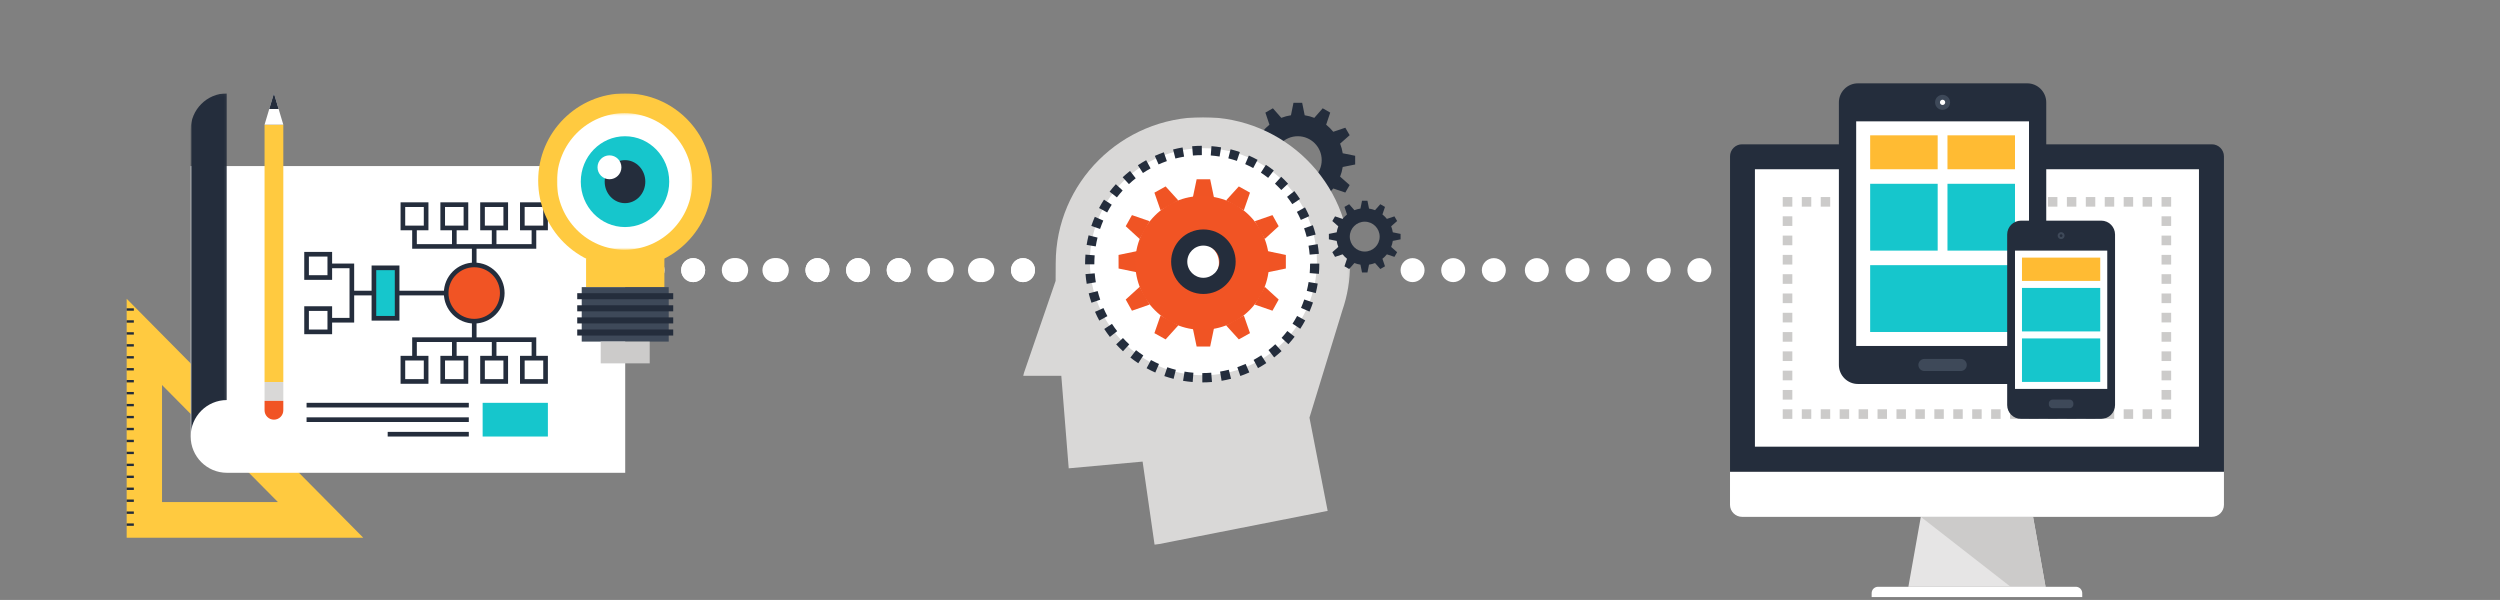 <?xml version="1.0" encoding="UTF-8" standalone="no"?>
<svg width="1046px" height="251px" viewBox="0 0 1046 251" version="1.1" xmlns="http://www.w3.org/2000/svg" xmlns:xlink="http://www.w3.org/1999/xlink">
    <rect x="0" y="0" width="1046" height="251" fill="#808080" stroke="none"/>
    <!-- Generator: Sketch 46.1 (44463) - http://www.bohemiancoding.com/sketch -->
    <title>Mobile</title>
    <desc>Created with Sketch.</desc>
    <defs>
        <polygon id="path-1" points="15.246 0.053 0.075 0.053 0.075 143.6 15.246 143.6 15.246 0.053"></polygon>
        <polygon id="path-3" points="0 186 245.101 186 245.101 0.053 0 0.053"></polygon>
        <polygon id="path-5" points="0 89.506 0 179 136.913 179 136.913 0.013 0 0.013"></polygon>
        <polygon id="path-7" points="0 57.496 0 0.345 56.657 0.345 56.657 57.496"></polygon>
    </defs>
    <g id="Page-1" stroke="none" stroke-width="1" fill="none" fill-rule="evenodd">
        <g id="Mobile">
            <g id="Group-4" transform="translate(52, 34)">
                <g id="Group" transform="translate(233, 74)" fill="#FFFFFF">
                    <path d="M10.041,5.014 C10.041,7.79 7.794,10.038 5.025,10.038 C2.247,10.038 0,7.79 0,5.014 C0,2.245 2.247,0 5.025,0 C7.794,0 10.041,2.245 10.041,5.014" id="Fill-41"></path>
                    <path d="M27.041,5.014 C27.041,7.79 24.794,10.038 22.025,10.038 C19.247,10.038 17,7.79 17,5.014 C17,2.245 19.247,0 22.025,0 C24.794,0 27.041,2.245 27.041,5.014" id="Fill-41"></path>
                    <path d="M44.041,5.014 C44.041,7.79 41.794,10.038 39.025,10.038 C36.247,10.038 34,7.79 34,5.014 C34,2.245 36.247,0 39.025,0 C41.794,0 44.041,2.245 44.041,5.014" id="Fill-41"></path>
                    <path d="M62.041,5.014 C62.041,7.79 59.794,10.038 57.025,10.038 C54.247,10.038 52,7.79 52,5.014 C52,2.245 54.247,0 57.025,0 C59.794,0 62.041,2.245 62.041,5.014" id="Fill-41"></path>
                    <path d="M79.041,5.014 C79.041,7.79 76.794,10.038 74.025,10.038 C71.247,10.038 69,7.79 69,5.014 C69,2.245 71.247,0 74.025,0 C76.794,0 79.041,2.245 79.041,5.014" id="Fill-41"></path>
                    <path d="M96.041,5.014 C96.041,7.79 93.794,10.038 91.025,10.038 C88.247,10.038 86,7.79 86,5.014 C86,2.245 88.247,0 91.025,0 C93.794,0 96.041,2.245 96.041,5.014" id="Fill-41"></path>
                    <path d="M113.041,5.014 C113.041,7.79 110.794,10.038 108.025,10.038 C105.247,10.038 103,7.79 103,5.014 C103,2.245 105.247,0 108.025,0 C110.794,0 113.041,2.245 113.041,5.014" id="Fill-41"></path>
                    <path d="M130.041,5.014 C130.041,7.79 127.794,10.038 125.025,10.038 C122.247,10.038 120,7.79 120,5.014 C120,2.245 122.247,0 125.025,0 C127.794,0 130.041,2.245 130.041,5.014" id="Fill-41"></path>
                    <path d="M148.041,5.014 C148.041,7.79 145.794,10.038 143.025,10.038 C140.247,10.038 138,7.79 138,5.014 C138,2.245 140.247,0 143.025,0 C145.794,0 148.041,2.245 148.041,5.014" id="Fill-41"></path>
                </g>
                <g id="Group" transform="translate(534, 74)" fill="#FFFFFF">
                    <path d="M10.041,5.014 C10.041,7.79 7.794,10.038 5.025,10.038 C2.247,10.038 0,7.79 0,5.014 C0,2.245 2.247,0 5.025,0 C7.794,0 10.041,2.245 10.041,5.014" id="Fill-41"></path>
                    <path d="M27.041,5.014 C27.041,7.79 24.794,10.038 22.025,10.038 C19.247,10.038 17,7.79 17,5.014 C17,2.245 19.247,0 22.025,0 C24.794,0 27.041,2.245 27.041,5.014" id="Fill-41"></path>
                    <path d="M44.041,5.014 C44.041,7.79 41.794,10.038 39.025,10.038 C36.247,10.038 34,7.79 34,5.014 C34,2.245 36.247,0 39.025,0 C41.794,0 44.041,2.245 44.041,5.014" id="Fill-41"></path>
                    <path d="M62.041,5.014 C62.041,7.79 59.794,10.038 57.025,10.038 C54.247,10.038 52,7.79 52,5.014 C52,2.245 54.247,0 57.025,0 C59.794,0 62.041,2.245 62.041,5.014" id="Fill-41"></path>
                    <path d="M79.041,5.014 C79.041,7.79 76.794,10.038 74.025,10.038 C71.247,10.038 69,7.79 69,5.014 C69,2.245 71.247,0 74.025,0 C76.794,0 79.041,2.245 79.041,5.014" id="Fill-41"></path>
                    <path d="M96.041,5.014 C96.041,7.79 93.794,10.038 91.025,10.038 C88.247,10.038 86,7.79 86,5.014 C86,2.245 88.247,0 91.025,0 C93.794,0 96.041,2.245 96.041,5.014" id="Fill-41"></path>
                    <path d="M113.041,5.014 C113.041,7.79 110.794,10.038 108.025,10.038 C105.247,10.038 103,7.79 103,5.014 C103,2.245 105.247,0 108.025,0 C110.794,0 113.041,2.245 113.041,5.014" id="Fill-41"></path>
                    <path d="M130.041,5.014 C130.041,7.79 127.794,10.038 125.025,10.038 C122.247,10.038 120,7.79 120,5.014 C120,2.245 122.247,0 125.025,0 C127.794,0 130.041,2.245 130.041,5.014" id="Fill-41"></path>
                    <path d="M148.041,5.014 C148.041,7.79 145.794,10.038 143.025,10.038 C140.247,10.038 138,7.79 138,5.014 C138,2.245 140.247,0 143.025,0 C145.794,0 148.041,2.245 148.041,5.014" id="Fill-41"></path>
                    <path d="M165.041,5.014 C165.041,7.79 162.794,10.038 160.025,10.038 C157.247,10.038 155,7.79 155,5.014 C155,2.245 157.247,0 160.025,0 C162.794,0 165.041,2.245 165.041,5.014" id="Fill-41"></path>
                    <path d="M182.041,5.014 C182.041,7.79 179.794,10.038 177.025,10.038 C174.247,10.038 172,7.79 172,5.014 C172,2.245 174.247,0 177.025,0 C179.794,0 182.041,2.245 182.041,5.014" id="Fill-41"></path>
                </g>
                <g id="Group" transform="translate(199, 74)" fill="#FFFFFF">
                    <path d="M10.041,5.014 C10.041,7.79 7.794,10.038 5.025,10.038 C2.247,10.038 0,7.79 0,5.014 C0,2.245 2.247,0 5.025,0 C7.794,0 10.041,2.245 10.041,5.014" id="Fill-41"></path>
                    <path d="M27.041,5.014 C27.041,7.79 24.794,10.038 22.025,10.038 C19.247,10.038 17,7.79 17,5.014 C17,2.245 19.247,0 22.025,0 C24.794,0 27.041,2.245 27.041,5.014" id="Fill-41"></path>
                    <path d="M44.041,5.014 C44.041,7.79 41.794,10.038 39.025,10.038 C36.247,10.038 34,7.79 34,5.014 C34,2.245 36.247,0 39.025,0 C41.794,0 44.041,2.245 44.041,5.014" id="Fill-41"></path>
                    <path d="M62.041,5.014 C62.041,7.79 59.794,10.038 57.025,10.038 C54.247,10.038 52,7.79 52,5.014 C52,2.245 54.247,0 57.025,0 C59.794,0 62.041,2.245 62.041,5.014" id="Fill-41"></path>
                    <path d="M79.041,5.014 C79.041,7.79 76.794,10.038 74.025,10.038 C71.247,10.038 69,7.79 69,5.014 C69,2.245 71.247,0 74.025,0 C76.794,0 79.041,2.245 79.041,5.014" id="Fill-41"></path>
                    <path d="M96.041,5.014 C96.041,7.79 93.794,10.038 91.025,10.038 C88.247,10.038 86,7.79 86,5.014 C86,2.245 88.247,0 91.025,0 C93.794,0 96.041,2.245 96.041,5.014" id="Fill-41"></path>
                    <path d="M113.041,5.014 C113.041,7.79 110.794,10.038 108.025,10.038 C105.247,10.038 103,7.79 103,5.014 C103,2.245 105.247,0 108.025,0 C110.794,0 113.041,2.245 113.041,5.014" id="Fill-41"></path>
                    <path d="M130.041,5.014 C130.041,7.79 127.794,10.038 125.025,10.038 C122.247,10.038 120,7.79 120,5.014 C120,2.245 122.247,0 125.025,0 C127.794,0 130.041,2.245 130.041,5.014" id="Fill-41"></path>
                    <path d="M148.041,5.014 C148.041,7.79 145.794,10.038 143.025,10.038 C140.247,10.038 138,7.79 138,5.014 C138,2.245 140.247,0 143.025,0 C145.794,0 148.041,2.245 148.041,5.014" id="Fill-41"></path>
                    <path d="M165.041,5.014 C165.041,7.79 162.794,10.038 160.025,10.038 C157.247,10.038 155,7.79 155,5.014 C155,2.245 157.247,0 160.025,0 C162.794,0 165.041,2.245 165.041,5.014" id="Fill-41"></path>
                    <path d="M182.041,5.014 C182.041,7.79 179.794,10.038 177.025,10.038 C174.247,10.038 172,7.79 172,5.014 C172,2.245 174.247,0 177.025,0 C179.794,0 182.041,2.245 182.041,5.014" id="Fill-41"></path>
                </g>
                <g id="Page-1" transform="translate(123, 98) scale(-1, 1) translate(-123, -98) translate(0, 5)">
                    <path d="M146,186 L245,186 L245,86 L146,186 Z M230.207,122.089 L230.207,171.055 L181.728,171.055 L230.207,122.089 Z" id="Fill-1" fill="#FFCA40"></path>
                    <polygon id="Fill-2" fill="#242D3C" points="242 181 245 181 245 180 242 180"></polygon>
                    <polygon id="Fill-3" fill="#242D3C" points="242 176 245 176 245 175 242 175"></polygon>
                    <polygon id="Fill-4" fill="#242D3C" points="242 171 245 171 245 170 242 170"></polygon>
                    <polygon id="Fill-5" fill="#242D3C" points="242 166 245 166 245 165 242 165"></polygon>
                    <polygon id="Fill-6" fill="#242D3C" points="242 161 245 161 245 160 242 160"></polygon>
                    <polygon id="Fill-7" fill="#242D3C" points="242 156 245 156 245 155 242 155"></polygon>
                    <polygon id="Fill-8" fill="#242D3C" points="242 151 245 151 245 150 242 150"></polygon>
                    <polygon id="Fill-9" fill="#242D3C" points="242 146 245 146 245 145 242 145"></polygon>
                    <polygon id="Fill-10" fill="#242D3C" points="242 141 245 141 245 140 242 140"></polygon>
                    <polygon id="Fill-11" fill="#242D3C" points="242 136 245 136 245 135 242 135"></polygon>
                    <polygon id="Fill-12" fill="#242D3C" points="242 131 245 131 245 130 242 130"></polygon>
                    <polygon id="Fill-13" fill="#242D3C" points="242 126 245 126 245 125 242 125"></polygon>
                    <polygon id="Fill-14" fill="#242D3C" points="242 121 245 121 245 120 242 120"></polygon>
                    <polygon id="Fill-15" fill="#242D3C" points="242 116 245 116 245 115 242 115"></polygon>
                    <polygon id="Fill-16" fill="#242D3C" points="242 111 245 111 245 110 242 110"></polygon>
                    <polygon id="Fill-17" fill="#242D3C" points="242 106 245 106 245 105 242 105"></polygon>
                    <polygon id="Fill-18" fill="#242D3C" points="242 101 245 101 245 100 242 100"></polygon>
                    <polygon id="Fill-19" fill="#242D3C" points="242 96 245 96 245 95 242 95"></polygon>
                    <polygon id="Fill-20" fill="#242D3C" points="242 91 245 91 245 90 242 90"></polygon>
                    <g id="Group-78">
                        <path d="M36.414,158.815 L203.053,158.815 C211.431,158.815 218.225,151.995 218.225,143.6 L218.225,30.487 L36.414,30.487 L36.414,158.815 Z" id="Fill-21" fill="#FFFFFF"></path>
                        <g id="Group-25" transform="translate(202.979, 0)">
                            <mask id="mask-2" fill="white">
                                <use xlink:href="#path-1"></use>
                            </mask>
                            <g id="Clip-24"></g>
                            <path d="M15.246,15.268 C15.246,6.875 8.451,0.052 0.075,0.052 L0.075,128.382 C8.451,128.382 15.246,135.2 15.246,143.6 L15.246,15.268 Z" id="Fill-23" fill="#242D3C" mask="url(#mask-2)"></path>
                        </g>
                        <mask id="mask-4" fill="white">
                            <use xlink:href="#path-3"></use>
                        </mask>
                        <g id="Clip-27"></g>
                        <polygon id="Fill-26" fill="#16C6CC" mask="url(#mask-4)" points="68.766 143.644 96.063 143.644 96.063 129.543 68.766 129.543"></polygon>
                        <polygon id="Fill-28" fill="#242D3C" mask="url(#mask-4)" points="101.849 131.491 169.731 131.491 169.731 129.543 101.849 129.543"></polygon>
                        <polygon id="Fill-29" fill="#242D3C" mask="url(#mask-4)" points="101.849 137.563 169.731 137.563 169.731 135.615 101.849 135.615"></polygon>
                        <polygon id="Fill-30" fill="#242D3C" mask="url(#mask-4)" points="101.849 143.646 135.792 143.646 135.792 141.698 101.849 141.698"></polygon>
                        <polygon id="Fill-31" fill="#16C6CC" mask="url(#mask-4)" points="131.843 94.171 141.554 94.171 141.554 73.058 131.843 73.058"></polygon>
                        <path d="M99.588,71.844 C93.113,71.844 87.851,77.122 87.851,83.615 C87.851,90.106 93.113,95.387 99.588,95.387 C106.056,95.387 111.323,90.106 111.323,83.615 C111.323,77.122 106.056,71.844 99.588,71.844" id="Fill-32" fill="#F15424" mask="url(#mask-4)"></path>
                        <path d="M132.814,93.197 L140.583,93.197 L140.583,74.032 L132.814,74.032 L132.814,93.197 Z M130.872,95.145 L142.525,95.145 L142.525,72.085 L130.872,72.085 L130.872,95.145 Z" id="Fill-33" fill="#242D3C" mask="url(#mask-4)"></path>
                        <path d="M160.986,98.881 L168.76,98.881 L168.76,91.087 L160.986,91.087 L160.986,98.881 Z M159.044,100.829 L170.702,100.829 L170.702,89.139 L159.044,89.139 L159.044,100.829 Z" id="Fill-34" fill="#242D3C" mask="url(#mask-4)"></path>
                        <path d="M160.986,76.143 L168.76,76.143 L168.76,68.348 L160.986,68.348 L160.986,76.143 Z M159.044,78.091 L170.702,78.091 L170.702,66.401 L159.044,66.401 L159.044,78.091 Z" id="Fill-35" fill="#242D3C" mask="url(#mask-4)"></path>
                        <path d="M120.684,119.627 L128.459,119.627 L128.459,111.83 L120.684,111.83 L120.684,119.627 Z M118.742,121.575 L130.401,121.575 L130.401,109.882 L118.742,109.882 L118.742,121.575 Z" id="Fill-36" fill="#242D3C" mask="url(#mask-4)"></path>
                        <path d="M104.024,119.627 L111.801,119.627 L111.801,111.83 L104.024,111.83 L104.024,119.627 Z M102.082,121.575 L113.743,121.575 L113.743,109.882 L102.082,109.882 L102.082,121.575 Z" id="Fill-37" fill="#242D3C" mask="url(#mask-4)"></path>
                        <path d="M87.368,119.627 L95.141,119.627 L95.141,111.83 L87.368,111.83 L87.368,119.627 Z M85.425,121.575 L97.083,121.575 L97.083,109.882 L85.425,109.882 L85.425,121.575 Z" id="Fill-38" fill="#242D3C" mask="url(#mask-4)"></path>
                        <path d="M70.708,119.627 L78.484,119.627 L78.484,111.83 L70.708,111.83 L70.708,119.627 Z M68.766,121.575 L80.426,121.575 L80.426,109.882 L68.766,109.882 L68.766,121.575 Z" id="Fill-39" fill="#242D3C" mask="url(#mask-4)"></path>
                        <path d="M120.684,55.399 L128.459,55.399 L128.459,47.602 L120.684,47.602 L120.684,55.399 Z M118.742,57.347 L130.401,57.347 L130.401,45.654 L118.742,45.654 L118.742,57.347 Z" id="Fill-40" fill="#242D3C" mask="url(#mask-4)"></path>
                        <path d="M104.024,55.399 L111.801,55.399 L111.801,47.602 L104.024,47.602 L104.024,55.399 Z M102.082,57.347 L113.743,57.347 L113.743,45.654 L102.082,45.654 L102.082,57.347 Z" id="Fill-41" fill="#242D3C" mask="url(#mask-4)"></path>
                        <path d="M87.368,55.399 L95.141,55.399 L95.141,47.602 L87.368,47.602 L87.368,55.399 Z M85.425,57.347 L97.083,57.347 L97.083,45.654 L85.425,45.654 L85.425,57.347 Z" id="Fill-42" fill="#242D3C" mask="url(#mask-4)"></path>
                        <path d="M70.708,55.399 L78.484,55.399 L78.484,47.602 L70.708,47.602 L70.708,55.399 Z M68.766,57.347 L80.426,57.347 L80.426,45.654 L68.766,45.654 L68.766,57.347 Z" id="Fill-43" fill="#242D3C" mask="url(#mask-4)"></path>
                        <path d="M99.588,72.818 C93.652,72.818 88.822,77.661 88.822,83.615 C88.822,89.569 93.652,94.413 99.588,94.413 C105.523,94.413 110.352,89.569 110.352,83.615 C110.352,77.661 105.523,72.818 99.588,72.818 M99.588,96.361 C92.581,96.361 86.88,90.644 86.88,83.615 C86.88,76.587 92.581,70.87 99.588,70.87 C106.595,70.87 112.294,76.587 112.294,83.615 C112.294,90.644 106.595,96.361 99.588,96.361" id="Fill-44" fill="#242D3C" mask="url(#mask-4)"></path>
                        <polygon id="Fill-45" fill="#242D3C" mask="url(#mask-4)" points="90.286 64.108 90.283 56.377 92.225 56.377 92.228 64.108"></polygon>
                        <polygon id="Fill-46" fill="#242D3C" mask="url(#mask-4)" points="106.943 64.108 108.885 64.108 108.885 56.378 106.943 56.378"></polygon>
                        <polygon id="Fill-47" fill="#242D3C" mask="url(#mask-4)" points="98.617 71.844 98.616 64.108 100.558 64.108 100.559 71.844"></polygon>
                        <polygon id="Fill-48" fill="#242D3C" mask="url(#mask-4)" points="125.543 65.082 73.626 65.082 73.624 56.377 75.567 56.377 75.568 63.134 123.601 63.134 123.601 56.377 125.543 56.377"></polygon>
                        <polygon id="Fill-49" fill="#242D3C" mask="url(#mask-4)" points="106.945 110.853 106.943 103.12 108.885 103.12 108.887 110.853"></polygon>
                        <polygon id="Fill-50" fill="#242D3C" mask="url(#mask-4)" points="90.286 110.853 92.228 110.853 92.228 103.12 90.286 103.12"></polygon>
                        <polygon id="Fill-51" fill="#242D3C" mask="url(#mask-4)" points="98.613 103.12 98.612 95.387 100.554 95.387 100.555 103.12"></polygon>
                        <polygon id="Fill-52" fill="#242D3C" mask="url(#mask-4)" points="125.543 110.853 123.601 110.853 123.601 104.094 75.568 104.094 75.568 110.853 73.626 110.853 73.626 102.146 125.543 102.146"></polygon>
                        <polygon id="Fill-53" fill="#242D3C" mask="url(#mask-4)" points="111.324 84.589 131.843 84.589 131.843 82.641 111.324 82.641"></polygon>
                        <polygon id="Fill-54" fill="#242D3C" mask="url(#mask-4)" points="160.016 95.957 149.815 95.957 149.815 71.273 160.016 71.273 160.016 73.221 151.757 73.221 151.757 94.009 160.016 94.009"></polygon>
                        <polygon id="Fill-55" fill="#242D3C" mask="url(#mask-4)" points="141.552 84.589 150.785 84.589 150.785 82.641 141.552 82.641"></polygon>
                        <polygon id="Fill-60" fill="#FFCA40" mask="url(#mask-4)" points="179.462 120.843 187.311 120.843 187.311 13.168 179.462 13.168"></polygon>
                        <polygon id="Fill-61" fill="#FFFFFF" mask="url(#mask-4)" points="179.462 13.168 183.384 0.052 187.311 13.168"></polygon>
                        <polygon id="Fill-62" fill="#242D3C" mask="url(#mask-4)" points="185.347 6.609 183.384 0.052 181.427 6.609"></polygon>
                        <polygon id="Fill-63" fill="#D9D8D7" mask="url(#mask-4)" points="179.462 128.716 187.311 128.716 187.311 120.843 179.462 120.843"></polygon>
                        <path d="M183.384,136.589 C184.398,136.589 185.4,136.209 186.168,135.438 C186.934,134.669 187.311,133.662 187.311,132.648 L187.311,128.717 L179.462,128.717 L179.462,132.648 C179.462,133.662 179.839,134.669 180.606,135.438 C181.376,136.209 182.378,136.589 183.384,136.589" id="Fill-64" fill="#F15424" mask="url(#mask-4)"></path>
                        <path d="M72.825,36.576 C72.825,56.753 56.523,73.101 36.408,73.101 C16.296,73.101 0,56.753 0,36.576 C0,16.411 16.296,0.053 36.408,0.053 C56.523,0.053 72.825,16.411 72.825,36.576" id="Fill-65" fill="#FFCA40" mask="url(#mask-4)"></path>
                        <polygon id="Fill-68" fill="#FFCA40" mask="url(#mask-4)" points="20.026 81.136 52.786 81.136 52.786 69.089 20.026 69.089"></polygon>
                        <polygon id="Fill-69" fill="#3E4959" mask="url(#mask-4)" points="18.21 103.925 54.608 103.925 54.608 81.136 18.21 81.136"></polygon>
                        <polygon id="Fill-70" fill="#242D3C" mask="url(#mask-4)" points="16.325 86.198 56.489 86.198 56.489 83.668 16.325 83.668"></polygon>
                        <polygon id="Fill-71" fill="#242D3C" mask="url(#mask-4)" points="16.325 91.262 56.489 91.262 56.489 88.73 16.325 88.73"></polygon>
                        <polygon id="Fill-72" fill="#242D3C" mask="url(#mask-4)" points="16.325 96.326 56.489 96.326 56.489 93.795 16.325 93.795"></polygon>
                        <polygon id="Fill-73" fill="#242D3C" mask="url(#mask-4)" points="16.325 101.39 56.489 101.39 56.489 98.857 16.325 98.857"></polygon>
                        <polygon id="Fill-74" fill="#CCCBCA" mask="url(#mask-4)" points="26.161 113.031 46.661 113.031 46.661 103.925 26.161 103.925"></polygon>
                    </g>
                </g>
                <g id="Page-1" transform="translate(376, 9)">
                    <g id="wheel2" transform="translate(91, 0)" fill="#242D3C">
                        <path d="M24,34 C18.484,34 14.001,29.522 14.001,23.999 C14.001,18.477 18.484,14.001 24,14.001 C29.525,14.001 33.999,18.477 33.999,23.999 C33.999,29.522 29.525,34 24,34 L24,34 Z M48,25.824 L48,22.176 L42.794,21.125 C42.579,19.727 42.207,18.375 41.704,17.09 L45.697,13.565 L43.881,10.435 L38.838,12.134 C37.952,11.04 36.962,10.047 35.863,9.171 L37.567,4.112 L34.426,2.306 L30.901,6.311 C29.625,5.81 28.276,5.438 26.879,5.227 L25.824,0 L22.189,0 L21.138,5.225 C19.733,5.437 18.383,5.807 17.098,6.309 L13.58,2.306 L10.434,4.112 L12.139,9.174 C11.047,10.051 10.051,11.042 9.181,12.135 L4.124,10.435 L2.312,13.565 L6.309,17.1 C5.809,18.379 5.439,19.727 5.23,21.122 L0,22.176 L0.006,25.824 L5.23,26.867 C5.439,28.268 5.809,29.617 6.314,30.898 L2.312,34.428 L4.124,37.561 L9.181,35.857 C10.051,36.951 11.048,37.941 12.14,38.818 L10.434,43.875 L13.58,45.685 L17.094,41.685 C18.382,42.187 19.733,42.555 21.138,42.769 L22.189,48 L25.824,48 L26.879,42.767 C28.276,42.554 29.626,42.183 30.913,41.685 L34.433,45.685 L37.567,43.875 L35.861,38.826 C36.962,37.947 37.952,36.951 38.838,35.858 L43.881,37.561 L45.697,34.428 L41.702,30.908 C42.205,29.621 42.579,28.268 42.794,26.863 L48,25.824 Z" id="Fill-1"></path>
                    </g>
                    <g id="Group-5" transform="translate(0, 6)">
                        <mask id="mask-6" fill="white">
                            <use xlink:href="#path-5"></use>
                        </mask>
                        <g id="Clip-4"></g>
                        <path d="M136.913,61.183 C136.913,27.402 109.331,0.013 75.316,0.013 C41.294,0.013 13.71,27.402 13.71,61.183 L13.671,68.528 L0,108.248 L16.052,108.248 L19.148,146.949 L50.066,144.127 L55.084,179 L127.492,164.749 L119.878,125.739 L133.599,80.993 C135.746,74.775 136.913,68.112 136.913,61.183" id="Fill-3" fill="#D9D8D7" mask="url(#mask-6)"></path>
                    </g>
                    <path d="M123,66.5 C123,92.732 101.727,114 75.5,114 C49.268,114 28,92.732 28,66.5 C28,40.27 49.268,19 75.5,19 C101.727,19 123,40.27 123,66.5" id="Fill-6" fill="#FFFFFF"></path>
                    <g id="wheel" transform="translate(40, 32)" fill="#F05424">
                        <polygon id="Fill-8" points="38.332 0 32.676 0 31 8 40 8"></polygon>
                        <polygon id="Fill-10" points="19.693 3 15 5.607 17.577 13 25 8.851"></polygon>
                        <polygon id="Fill-12" points="5.609 15 3 19.652 8.846 25 13 17.558"></polygon>
                        <polygon id="Fill-14" points="0 31.667 0.012 37.345 8 39 8 30"></polygon>
                        <polygon id="Fill-16" points="3 50.326 5.609 55 13 52.432 8.846 45"></polygon>
                        <polygon id="Fill-18" points="15 64.389 19.693 67 25 61.14 17.577 57"></polygon>
                        <polygon id="Fill-20" points="32.676 70 38.332 70 40 62 31 62"></polygon>
                        <polygon id="Fill-22" points="50.325 67 55 64.389 52.422 57 45 61.14"></polygon>
                        <polygon id="Fill-24" points="64.401 55 67 50.326 61.158 45 57 52.432"></polygon>
                        <polygon id="Fill-26" points="70 37.345 70 31.668 62 30 62 39"></polygon>
                        <polygon id="Fill-28" points="67 19.652 64.401 15 57 17.558 61.157 25"></polygon>
                        <polygon id="Fill-30" points="55 5.607 50.321 3 45 8.851 52.422 13"></polygon>
                    </g>
                    <path d="M74.489,75 C70.356,75 67,71.423 67,66.997 C67,62.58 70.356,59 74.489,59 C78.663,59 82,62.58 82,66.997 C82,71.423 78.663,75 74.489,75 M74.976,39 C59.541,39 47,51.539 47,67.002 C47,82.467 59.541,95 74.976,95 C90.45,95 103,82.467 103,67.002 C103,51.539 90.45,39 74.976,39" id="Fill-32" fill="#F15424"></path>
                    <path d="M75.481,73.234 C71.789,73.234 68.759,70.206 68.759,66.492 C68.759,62.787 71.789,59.752 75.481,59.752 C79.202,59.752 82.237,62.787 82.237,66.492 C82.237,70.206 79.202,73.234 75.481,73.234 M75.481,53 C68.039,53 62,59.033 62,66.492 C62,73.968 68.039,80 75.481,80 C82.971,80 89,73.968 89,66.492 C89,59.033 82.971,53 75.481,53" id="Fill-34" fill="#242D3C"></path>
                    <path d="M71.125,22.073 L70.799,18.178 C72.138,18.065 73.497,18.004 74.84,18 L74.852,21.907 C73.613,21.911 72.36,21.966 71.125,22.073 L71.125,22.073 Z M82.281,22.496 C81.061,22.297 79.816,22.145 78.579,22.047 L78.882,18.151 C80.224,18.258 81.575,18.422 82.899,18.639 L82.281,22.496 Z M63.783,23.326 L62.824,19.539 C64.125,19.203 65.456,18.918 66.783,18.691 L67.428,22.544 C66.207,22.753 64.98,23.016 63.783,23.326 L63.783,23.326 Z M89.506,24.314 C88.333,23.912 87.131,23.555 85.931,23.254 L86.864,19.461 C88.168,19.789 89.474,20.176 90.75,20.613 L89.506,24.314 Z M56.749,25.789 L55.182,22.216 C56.406,21.668 57.673,21.164 58.946,20.717 L60.214,24.409 C59.041,24.82 57.876,25.284 56.749,25.789 L56.749,25.789 Z M96.339,27.318 C95.253,26.726 94.125,26.172 92.986,25.673 L94.529,22.089 C95.767,22.633 96.993,23.235 98.174,23.877 L96.339,27.318 Z M50.213,29.394 L48.085,26.131 C49.204,25.386 50.371,24.677 51.553,24.025 L53.407,27.454 C52.319,28.055 51.245,28.708 50.213,29.394 L50.213,29.394 Z M102.592,31.421 C101.606,30.652 100.583,29.917 99.548,29.238 L101.657,25.962 C102.778,26.698 103.889,27.494 104.956,28.327 L102.592,31.421 Z M44.347,34.036 L41.72,31.168 C42.705,30.246 43.742,29.355 44.8,28.517 L47.187,31.593 C46.211,32.365 45.255,33.188 44.347,34.036 L44.347,34.036 Z M108.09,36.499 C107.248,35.583 106.358,34.69 105.443,33.845 L108.054,30.961 C109.047,31.878 110.013,32.847 110.926,33.841 L108.09,36.499 Z M39.314,39.587 L36.256,37.193 C37.078,36.123 37.956,35.072 38.866,34.068 L41.718,36.707 C40.879,37.633 40.07,38.602 39.314,39.587 L39.314,39.587 Z M112.693,42.419 C112.011,41.376 111.277,40.348 110.512,39.364 L113.554,36.95 C114.384,38.018 115.18,39.133 115.921,40.265 L112.693,42.419 Z M35.247,45.896 L31.842,44.042 C32.479,42.847 33.175,41.665 33.909,40.524 L37.151,42.656 C36.474,43.706 35.834,44.796 35.247,45.896 L35.247,45.896 Z M116.269,49.018 C115.765,47.873 115.209,46.737 114.616,45.644 L118.01,43.768 C118.653,44.955 119.256,46.187 119.803,47.429 L116.269,49.018 Z M32.266,52.797 L28.604,51.537 C29.037,50.254 29.53,48.97 30.068,47.721 L33.615,49.283 C33.119,50.434 32.665,51.616 32.266,52.797 L32.266,52.797 Z M118.714,56.12 C118.406,54.91 118.043,53.697 117.637,52.516 L121.291,51.233 C121.733,52.515 122.126,53.833 122.461,55.148 L118.714,56.12 Z M30.46,60.096 L26.642,59.465 C26.858,58.127 27.134,56.779 27.459,55.461 L31.213,56.407 C30.912,57.621 30.659,58.862 30.46,60.096 L30.46,60.096 Z M119.962,63.538 C119.856,62.291 119.698,61.035 119.49,59.803 L123.304,59.148 C123.53,60.486 123.702,61.851 123.817,63.202 L119.962,63.538 Z M29.869,67.603 L26,67.603 L26,67.499 C26,66.178 26.053,64.841 26.156,63.525 L30.012,63.834 C29.917,65.048 29.869,66.28 29.869,67.499 L29.869,67.603 Z M123.835,71.583 L119.98,71.263 C120.08,70.022 120.131,68.756 120.131,67.499 L120.13,67.307 L123.999,67.279 L124,67.499 C124,68.862 123.944,70.235 123.835,71.583 L123.835,71.583 Z M26.677,75.747 C26.456,74.411 26.286,73.047 26.173,71.691 L30.028,71.364 C30.131,72.613 30.288,73.87 30.492,75.1 L26.677,75.747 Z M122.514,79.642 L118.763,78.687 C119.065,77.473 119.321,76.232 119.523,75 L123.339,75.639 C123.12,76.977 122.842,78.323 122.514,79.642 L122.514,79.642 Z M28.674,83.665 C28.235,82.38 27.844,81.061 27.513,79.746 L31.262,78.782 C31.567,79.993 31.926,81.206 32.331,82.389 L28.674,83.665 Z M119.888,87.376 L116.345,85.806 C116.843,84.661 117.299,83.479 117.701,82.296 L121.36,83.564 C120.923,84.849 120.427,86.132 119.888,87.376 L119.888,87.376 Z M31.939,91.137 C31.295,89.943 30.694,88.709 30.152,87.469 L33.692,85.892 C34.191,87.034 34.743,88.17 35.336,89.268 L31.939,91.137 Z M116.032,94.563 L112.794,92.426 C113.472,91.378 114.115,90.289 114.706,89.189 L118.106,91.051 C117.466,92.246 116.768,93.428 116.032,94.563 L116.032,94.563 Z M36.378,97.966 C35.555,96.902 34.761,95.785 34.02,94.647 L37.251,92.498 C37.934,93.548 38.666,94.578 39.426,95.559 L36.378,97.966 Z M111.06,101.011 L108.215,98.364 C109.05,97.447 109.861,96.481 110.625,95.49 L113.678,97.891 C112.848,98.967 111.967,100.016 111.06,101.011 L111.06,101.011 Z M41.865,103.967 C40.877,103.049 39.913,102.08 39,101.082 L41.841,98.428 C42.683,99.349 43.57,100.243 44.483,101.088 L41.865,103.967 Z M105.115,106.548 L102.735,103.467 C103.711,102.698 104.668,101.877 105.579,101.031 L108.2,103.902 C107.213,104.823 106.174,105.712 105.115,106.548 L105.115,106.548 Z M48.253,108.981 C47.128,108.238 46.019,107.44 44.957,106.606 L47.33,103.521 C48.309,104.289 49.331,105.025 50.367,105.708 L48.253,108.981 Z M98.352,111.025 L96.504,107.592 C97.59,106.997 98.666,106.346 99.703,105.659 L101.824,108.927 C100.698,109.674 99.529,110.38 98.352,111.025 L98.352,111.025 Z M55.372,112.868 C54.138,112.321 52.913,111.718 51.732,111.072 L53.572,107.635 C54.66,108.23 55.789,108.786 56.924,109.288 L55.372,112.868 Z M90.953,114.317 L89.692,110.623 C90.859,110.217 92.026,109.755 93.161,109.25 L94.72,112.827 C93.487,113.375 92.219,113.876 90.953,114.317 L90.953,114.317 Z M63.03,115.513 C61.729,115.182 60.422,114.791 59.147,114.352 L60.398,110.653 C61.572,111.058 62.775,111.418 63.972,111.722 L63.03,115.513 Z M83.111,116.325 L82.474,112.471 C83.697,112.264 84.924,112.004 86.122,111.698 L87.072,115.486 C85.771,115.818 84.439,116.101 83.111,116.325 L83.111,116.325 Z M71.01,116.839 C69.668,116.728 68.317,116.561 66.994,116.342 L67.622,112.485 C68.841,112.688 70.086,112.842 71.323,112.944 L71.01,116.839 Z M75.051,117 L75.049,113.093 C76.29,113.092 77.544,113.038 78.774,112.935 L79.095,116.83 C77.759,116.941 76.399,116.999 75.051,117 L75.051,117 Z" id="Fill-36" fill="#242D3C"></path>
                    <g id="wheel3" transform="translate(128, 41)" fill="#242D3C">
                        <path d="M15,21.251 C11.553,21.251 8.751,18.453 8.751,15 C8.751,11.547 11.553,8.752 15,8.752 C18.453,8.752 21.25,11.547 21.25,15 C21.25,18.453 18.453,21.251 15,21.251 L15,21.251 Z M30,16.142 L30,13.86 L26.746,13.204 C26.613,12.33 26.38,11.485 26.065,10.682 L28.561,8.478 L27.426,6.524 L24.274,7.585 C23.72,6.9 23.102,6.281 22.414,5.731 L23.48,2.57 L21.517,1.441 L19.313,3.944 C18.515,3.633 17.674,3.4 16.799,3.266 L16.141,0 L13.868,0 L13.211,3.266 C12.333,3.399 11.489,3.631 10.687,3.944 L8.487,1.441 L6.521,2.57 L7.587,5.733 C6.904,6.283 6.282,6.901 5.739,7.586 L2.578,6.524 L1.445,8.478 L3.943,10.689 C3.631,11.487 3.399,12.33 3.269,13.202 L0,13.86 L0.004,16.142 L3.269,16.791 C3.399,17.669 3.631,18.512 3.946,19.311 L1.445,21.517 L2.578,23.476 L5.739,22.411 C6.282,23.095 6.905,23.713 7.587,24.261 L6.521,27.422 L8.487,28.554 L10.684,26.054 C11.488,26.366 12.333,26.598 13.211,26.73 L13.868,30 L16.141,30 L16.799,26.729 C17.674,26.597 18.516,26.364 19.321,26.054 L21.521,28.554 L23.48,27.422 L22.413,24.267 C23.102,23.717 23.72,23.095 24.274,22.412 L27.426,23.476 L28.561,21.517 L26.063,19.319 C26.379,18.514 26.613,17.669 26.746,16.79 L30,16.142 Z" id="Fill-38"></path>
                    </g>
                </g>
                <g id="Page-1" transform="translate(671, 0)">
                    <g id="Group-53">
                        <polygon id="Fill-21" fill="#E6E5E5" points="132.857 211.505 75.464 211.505 80.672 182.247 127.632 182.247"></polygon>
                        <polygon id="Fill-22" fill="#CCCBCA" points="132.857 211.505 127.632 182.247 80.672 182.247 118.229 211.505"></polygon>
                        <path d="M148.21,215.8 L60.097,215.8 L60.097,214.188 C60.097,213.507 60.348,212.818 60.878,212.286 C61.407,211.767 62.105,211.505 62.774,211.505 L145.525,211.505 C146.202,211.505 146.908,211.767 147.436,212.286 C147.942,212.818 148.21,213.507 148.21,214.188 L148.21,215.8 Z" id="Fill-23" fill="#FFFFFF"></path>
                        <path d="M207.499,163.333 L207.499,177.227 C207.499,179.991 205.224,182.247 202.445,182.247 L5.869,182.247 C3.118,182.247 0.835,179.991 0.835,177.227 L0.835,163.333 L207.499,163.333 Z" id="Fill-24" fill="#FFFFFF"></path>
                        <path d="M207.499,163.333 L207.499,31.41 C207.499,28.654 205.23,26.376 202.443,26.376 L5.861,26.376 C3.102,26.376 0.845,28.654 0.845,31.41 L0.845,163.333 L207.499,163.333 Z" id="Fill-25" fill="#242D3C"></path>
                        <polygon id="Fill-26" fill="#FFFFFF" points="11.26 152.887 197.042 152.887 197.042 36.814 11.26 36.814"></polygon>
                        <polygon id="Fill-27" fill="#CCCBCA" points="22.892 141.257 26.911 141.257 26.911 137.238 22.892 137.238"></polygon>
                        <path d="M22.892,60.536 L26.911,60.536 L26.911,56.5 L22.892,56.5 L22.892,60.536 Z M22.892,68.611 L26.911,68.611 L26.911,64.573 L22.892,64.573 L22.892,68.611 Z M22.892,76.684 L26.911,76.684 L26.911,72.647 L22.892,72.647 L22.892,76.684 Z M22.892,84.758 L26.911,84.758 L26.911,80.722 L22.892,80.722 L22.892,84.758 Z M22.892,92.832 L26.911,92.832 L26.911,88.794 L22.892,88.794 L22.892,92.832 Z M22.892,100.905 L26.911,100.905 L26.911,96.868 L22.892,96.868 L22.892,100.905 Z M22.892,108.98 L26.911,108.98 L26.911,104.943 L22.892,104.943 L22.892,108.98 Z M22.892,117.054 L26.911,117.054 L26.911,113.016 L22.892,113.016 L22.892,117.054 Z M22.892,125.127 L26.911,125.127 L26.911,121.091 L22.892,121.091 L22.892,125.127 Z M22.892,133.201 L26.911,133.201 L26.911,129.164 L22.892,129.164 L22.892,133.201 Z" id="Fill-28" fill="#CCCBCA"></path>
                        <polygon id="Fill-29" fill="#CCCBCA" points="22.892 52.463 26.911 52.463 26.911 48.444 22.892 48.444"></polygon>
                        <path d="M30.873,52.463 L34.834,52.463 L34.834,48.444 L30.873,48.444 L30.873,52.463 Z M38.796,52.463 L42.757,52.463 L42.757,48.444 L38.796,48.444 L38.796,52.463 Z M46.718,52.463 L50.679,52.463 L50.679,48.444 L46.718,48.444 L46.718,52.463 Z M54.639,52.463 L58.6,52.463 L58.6,48.444 L54.639,48.444 L54.639,52.463 Z M62.562,52.463 L66.522,52.463 L66.522,48.444 L62.562,48.444 L62.562,52.463 Z M70.484,52.463 L74.444,52.463 L74.444,48.444 L70.484,48.444 L70.484,52.463 Z M78.406,52.463 L82.366,52.463 L82.366,48.444 L78.406,48.444 L78.406,52.463 Z M86.328,52.463 L90.288,52.463 L90.288,48.444 L86.328,48.444 L86.328,52.463 Z M94.249,52.463 L98.21,52.463 L98.21,48.444 L94.249,48.444 L94.249,52.463 Z M102.171,52.463 L106.132,52.463 L106.132,48.444 L102.171,48.444 L102.171,52.463 Z M110.093,52.463 L114.054,52.463 L114.054,48.444 L110.093,48.444 L110.093,52.463 Z M118.015,52.463 L121.976,52.463 L121.976,48.444 L118.015,48.444 L118.015,52.463 Z M125.937,52.463 L129.898,52.463 L129.898,48.444 L125.937,48.444 L125.937,52.463 Z M133.86,52.463 L137.82,52.463 L137.82,48.444 L133.86,48.444 L133.86,52.463 Z M141.782,52.463 L145.742,52.463 L145.742,48.444 L141.782,48.444 L141.782,52.463 Z M149.704,52.463 L153.665,52.463 L153.665,48.444 L149.704,48.444 L149.704,52.463 Z M157.626,52.463 L161.587,52.463 L161.587,48.444 L157.626,48.444 L157.626,52.463 Z M165.547,52.463 L169.508,52.463 L169.508,48.444 L165.547,48.444 L165.547,52.463 Z M173.469,52.463 L177.43,52.463 L177.43,48.444 L173.469,48.444 L173.469,52.463 Z" id="Fill-30" fill="#CCCBCA"></path>
                        <polygon id="Fill-31" fill="#CCCBCA" points="181.391 52.463 185.41 52.463 185.41 48.444 181.391 48.444"></polygon>
                        <path d="M181.391,60.536 L185.41,60.536 L185.41,56.5 L181.391,56.5 L181.391,60.536 Z M181.391,68.61 L185.41,68.61 L185.41,64.573 L181.391,64.573 L181.391,68.61 Z M181.391,76.684 L185.41,76.684 L185.41,72.646 L181.391,72.646 L181.391,76.684 Z M181.391,84.757 L185.41,84.757 L185.41,80.721 L181.391,80.721 L181.391,84.757 Z M181.391,92.832 L185.41,92.832 L185.41,88.795 L181.391,88.795 L181.391,92.832 Z M181.391,100.905 L185.41,100.905 L185.41,96.867 L181.391,96.867 L181.391,100.905 Z M181.391,108.98 L185.41,108.98 L185.41,104.943 L181.391,104.943 L181.391,108.98 Z M181.391,117.053 L185.41,117.053 L185.41,113.016 L181.391,113.016 L181.391,117.053 Z M181.391,125.127 L185.41,125.127 L185.41,121.09 L181.391,121.09 L181.391,125.127 Z M181.391,133.201 L185.41,133.201 L185.41,129.164 L181.391,129.164 L181.391,133.201 Z" id="Fill-32" fill="#CCCBCA"></path>
                        <polygon id="Fill-33" fill="#CCCBCA" points="181.391 141.257 185.41 141.257 185.41 137.238 181.391 137.238"></polygon>
                        <path d="M30.872,141.257 L34.833,141.257 L34.833,137.238 L30.872,137.238 L30.872,141.257 Z M38.795,141.257 L42.756,141.257 L42.756,137.238 L38.795,137.238 L38.795,141.257 Z M46.717,141.257 L50.678,141.257 L50.678,137.238 L46.717,137.238 L46.717,141.257 Z M54.638,141.257 L58.599,141.257 L58.599,137.238 L54.638,137.238 L54.638,141.257 Z M62.561,141.257 L66.521,141.257 L66.521,137.238 L62.561,137.238 L62.561,141.257 Z M70.483,141.257 L74.443,141.257 L74.443,137.238 L70.483,137.238 L70.483,141.257 Z M78.405,141.257 L82.365,141.257 L82.365,137.238 L78.405,137.238 L78.405,141.257 Z M86.327,141.257 L90.288,141.257 L90.288,137.238 L86.327,137.238 L86.327,141.257 Z M94.248,141.257 L98.209,141.257 L98.209,137.238 L94.248,137.238 L94.248,141.257 Z M102.17,141.257 L106.131,141.257 L106.131,137.238 L102.17,137.238 L102.17,141.257 Z M110.092,141.257 L114.053,141.257 L114.053,137.238 L110.092,137.238 L110.092,141.257 Z M118.015,141.257 L121.975,141.257 L121.975,137.238 L118.015,137.238 L118.015,141.257 Z M125.936,141.257 L129.897,141.257 L129.897,137.238 L125.936,137.238 L125.936,141.257 Z M133.859,141.257 L137.819,141.257 L137.819,137.238 L133.859,137.238 L133.859,141.257 Z M141.781,141.257 L145.741,141.257 L145.741,137.238 L141.781,137.238 L141.781,141.257 Z M149.703,141.257 L153.664,141.257 L153.664,137.238 L149.703,137.238 L149.703,141.257 Z M157.625,141.257 L161.586,141.257 L161.586,137.238 L157.625,137.238 L157.625,141.257 Z M165.546,141.257 L169.507,141.257 L169.507,137.238 L165.546,137.238 L165.546,141.257 Z M173.468,141.257 L177.429,141.257 L177.429,137.238 L173.468,137.238 L173.468,141.257 Z" id="Fill-34" fill="#CCCBCA"></path>
                        <path d="M133.149,118.703 C133.149,123.077 129.571,126.655 125.197,126.655 L54.344,126.655 C49.976,126.655 46.39,123.077 46.39,118.703 L46.39,8.822 C46.39,4.447 49.976,0.87 54.344,0.87 L125.197,0.87 C129.571,0.87 133.149,4.447 133.149,8.822 L133.149,118.703 Z" id="Fill-35" fill="#242D3C"></path>
                        <path d="M89.761,11.969 C88.014,11.969 86.629,10.575 86.629,8.818 C86.629,7.102 88.014,5.675 89.761,5.675 C91.496,5.675 92.921,7.102 92.921,8.818 C92.921,10.575 91.496,11.969 89.761,11.969" id="Fill-36" fill="#3E4959"></path>
                        <path d="M89.768,9.923 C89.161,9.923 88.673,9.436 88.673,8.821 C88.673,8.219 89.161,7.723 89.768,7.723 C90.378,7.723 90.874,8.219 90.874,8.821 C90.874,9.436 90.378,9.923 89.768,9.923" id="Fill-37" fill="#FFFFFF"></path>
                        <polygon id="Fill-38" fill="#FFFFFF" points="53.626 110.751 125.932 110.751 125.932 16.774 53.626 16.774"></polygon>
                        <path d="M99.899,118.703 C99.899,117.313 98.757,116.171 97.369,116.171 L82.179,116.171 C80.789,116.171 79.648,117.313 79.648,118.703 C79.648,120.091 80.789,121.235 82.179,121.235 L97.369,121.235 C98.757,121.235 99.899,120.091 99.899,118.703" id="Fill-39" fill="#3E4959"></path>
                        <polygon id="Fill-40" fill="#FFBB33" points="59.475 36.814 87.724 36.814 87.724 22.622 59.475 22.622"></polygon>
                        <polygon id="Fill-41" fill="#FFBB33" points="91.823 36.814 120.074 36.814 120.074 22.622 91.823 22.622"></polygon>
                        <polygon id="Fill-42" fill="#16C6CC" points="59.475 70.858 87.724 70.858 87.724 42.898 59.475 42.898"></polygon>
                        <polygon id="Fill-43" fill="#16C6CC" points="91.823 70.858 120.074 70.858 120.074 42.898 91.823 42.898"></polygon>
                        <polygon id="Fill-44" fill="#16C6CC" points="59.474 104.904 120.074 104.904 120.074 76.943 59.474 76.943"></polygon>
                        <path d="M156.16,58.318 L122.583,58.318 C119.407,58.318 116.801,60.919 116.801,64.103 L116.801,135.478 C116.801,138.658 119.407,141.258 122.583,141.258 L156.16,141.258 C159.337,141.258 161.934,138.658 161.934,135.478 L161.934,64.103 C161.934,60.919 159.337,58.318 156.16,58.318" id="Fill-45" fill="#242D3C"></path>
                        <polygon id="Fill-46" fill="#FFFFFF" points="120.074 128.721 158.676 128.721 158.676 70.858 120.074 70.858"></polygon>
                        <path d="M135.802,136.782 C134.935,136.782 134.24,136.077 134.24,135.224 L134.24,134.754 C134.24,133.899 134.935,133.199 135.802,133.199 L142.954,133.199 C143.802,133.199 144.496,133.899 144.496,134.754 L144.496,135.224 C144.496,136.077 143.802,136.782 142.954,136.782 L135.802,136.782 Z" id="Fill-47" fill="#3E4959"></path>
                        <path d="M140.824,64.587 C140.824,65.389 140.188,66.04 139.384,66.04 C138.578,66.04 137.917,65.389 137.917,64.587 C137.917,63.785 138.578,63.126 139.384,63.126 C140.188,63.126 140.824,63.785 140.824,64.587" id="Fill-48" fill="#3E4959"></path>
                        <path d="M139.955,64.587 C139.955,64.904 139.696,65.164 139.384,65.164 C139.049,65.164 138.785,64.904 138.785,64.587 C138.785,64.268 139.049,64.001 139.384,64.001 C139.696,64.001 139.955,64.268 139.955,64.587" id="Fill-49" fill="#242D3C"></path>
                        <polygon id="Fill-50" fill="#FFBB33" points="122.996 83.537 155.736 83.537 155.736 73.784 122.996 73.784"></polygon>
                        <polygon id="Fill-51" fill="#16C6CC" points="122.996 104.666 155.736 104.666 155.736 86.47 122.996 86.47"></polygon>
                        <polygon id="Fill-52" fill="#16C6CC" points="122.996 125.795 155.736 125.795 155.736 107.598 122.996 107.598"></polygon>
                    </g>
                </g>
                <g id="Page-1" transform="translate(181, 13)">
                    <g id="Group-3">
                        <mask id="mask-8" fill="white">
                            <use xlink:href="#path-7"></use>
                        </mask>
                        <g id="Clip-2"></g>
                        <path d="M56.657,28.92 C56.657,44.704 43.975,57.496 28.332,57.496 C12.682,57.496 -0,44.704 -0,28.92 C-0,13.136 12.682,0.344 28.332,0.344 C43.975,0.344 56.657,13.136 56.657,28.92" id="Fill-1" fill="#FFFFFF" mask="url(#mask-8)"></path>
                    </g>
                    <path d="M47,29 C47,39.494 38.712,48 28.499,48 C18.28,48 10,39.494 10,29 C10,18.505 18.28,10 28.499,10 C38.712,10 47,18.505 47,29" id="Fill-4" fill="#16C6CC"></path>
                    <path d="M37,29.001 C37,33.971 33.195,38 28.502,38 C23.803,38 20,33.971 20,29.001 C20,24.027 23.803,20 28.502,20 C33.195,20 37,24.027 37,29.001" id="Fill-6" fill="#242D3C"></path>
                    <path d="M27,23 C27,25.761 24.759,28 22.001,28 C19.236,28 17,25.761 17,23 C17,20.236 19.236,18 22.001,18 C24.759,18 27,20.236 27,23" id="Fill-8" fill="#FFFFFF"></path>
                </g>
            </g>
        </g>
    </g>
</svg>